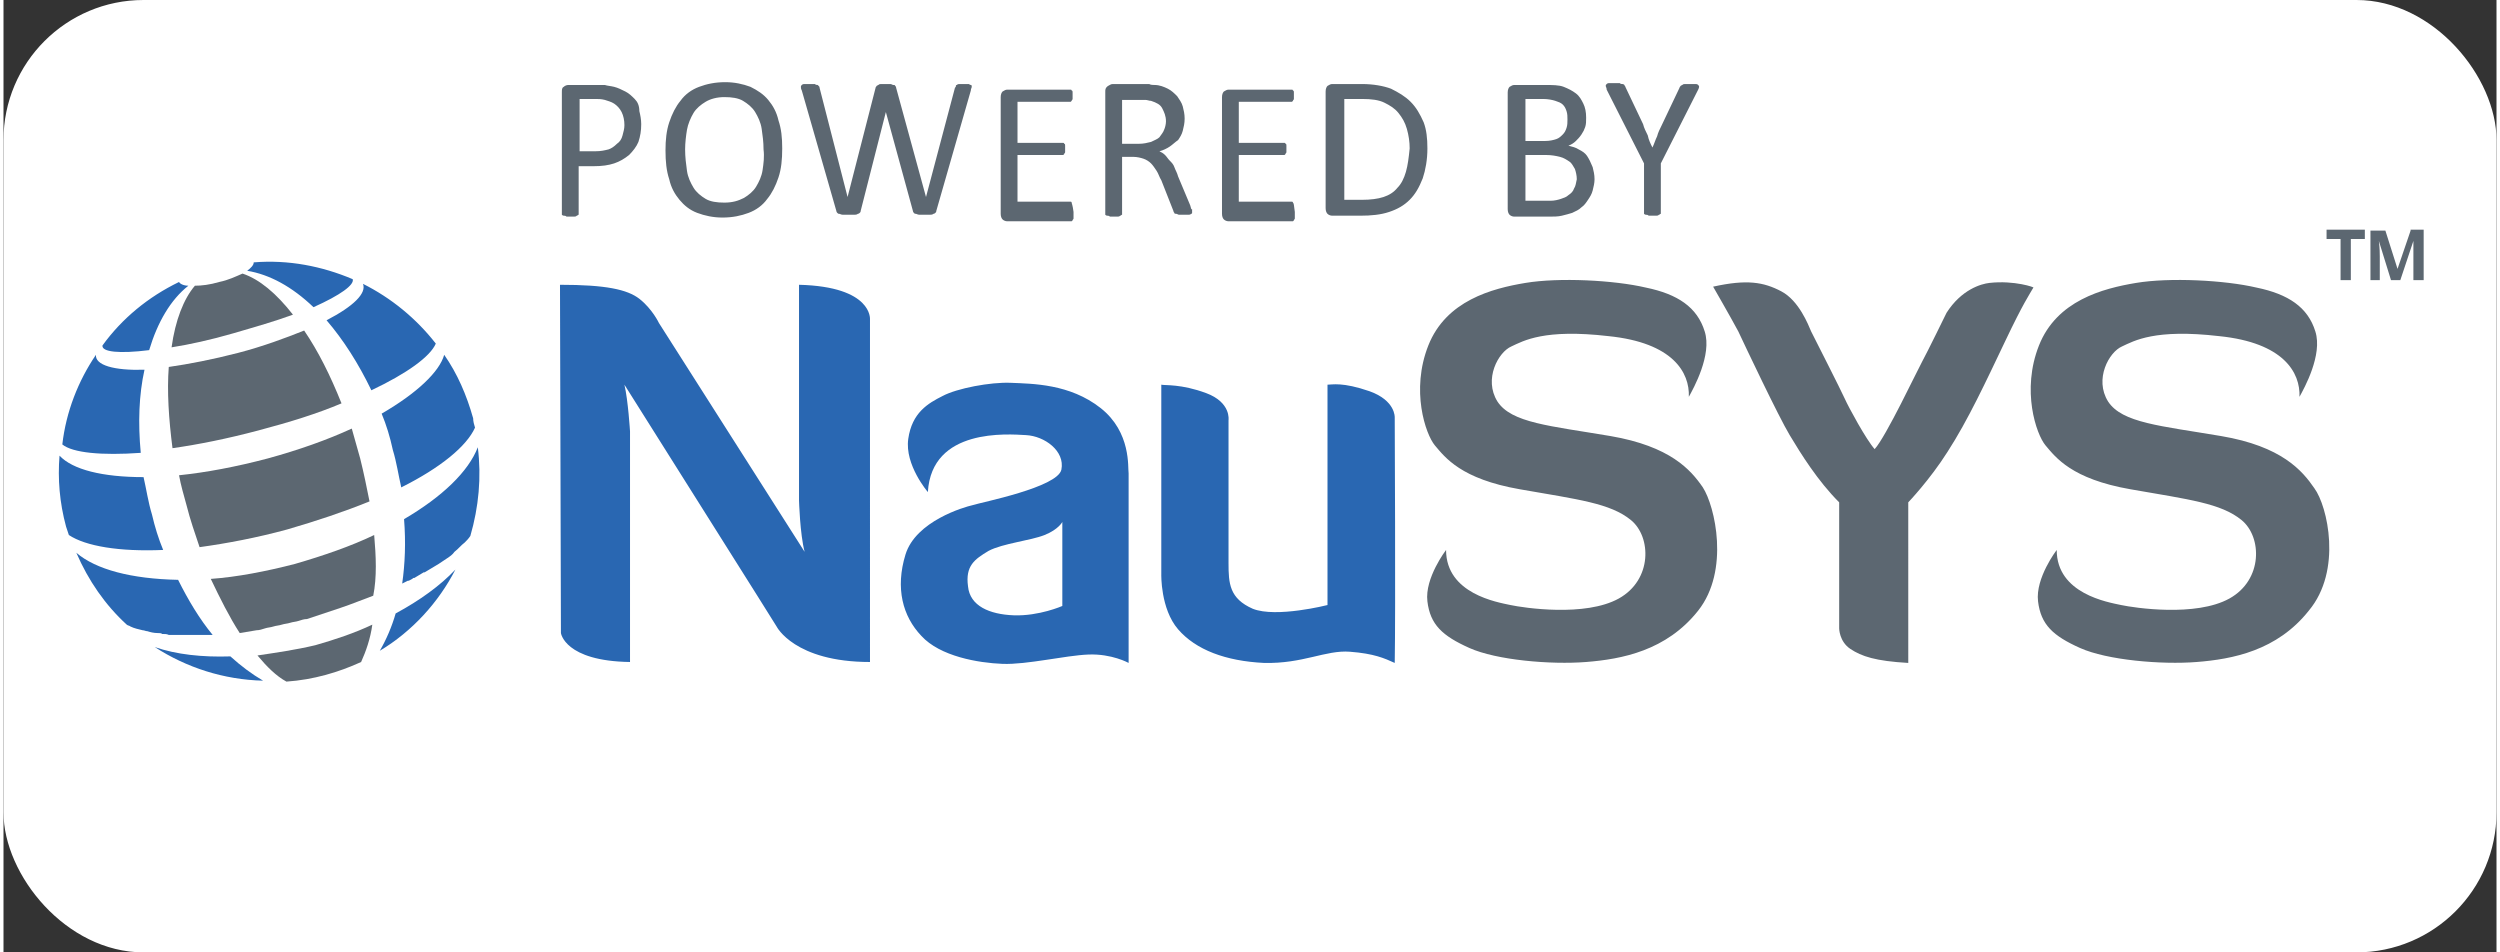 <svg xmlns="http://www.w3.org/2000/svg" id="Group_1_copy_1_" viewBox="0 0 267 102" width="105" height="40">
  <rect x="0" y="0" width="267" height="102" fill="#333333" stroke="none"/>
  <style>
    .st1{fill:#5c6771}.st2{fill:#2967b2}.st3{fill-rule:evenodd;clip-rule:evenodd;fill:#5c6771}
  </style>
  <rect x="0" y="0" rx="15" ry="15" width="267" height="102" fill="#fff" />
  <!-- <path fill="#fff" d="M255 80H12C5.4 80 0 74.6 0 68V12C0 5.4 5.4 0 12 0h243c6.6 0 12 5.4 12 12v56c0 6.6-5.4 12-12 12z"/> -->
  <g id="Logo_1_">
    <path id="GLOBE_WHITE_copy_2" d="M36.2 43.2c-1.2-3-2.5-5.6-4-7.8-2 .8-4.4 1.7-7.1 2.4-2.7.7-5.3 1.2-7.4 1.5-.2 2.6 0 5.6.4 8.7 2.8-.4 5.8-1 9.2-1.9 3.4-.9 6.3-1.8 8.9-2.9zm3 10.5c-.3-1.5-.6-3-1-4.6-.3-1.1-.6-2.1-.9-3.2-2.6 1.2-5.7 2.3-9 3.2-3.4.9-6.6 1.5-9.5 1.8.2 1.1.5 2.1.8 3.2.4 1.6.9 3 1.4 4.5 2.9-.4 6.1-1 9.4-1.9 3.1-.9 6.1-1.9 8.8-3zm-8.2-20c-1.8-2.3-3.6-3.8-5.4-4.4-.7.3-1.5.7-2.5.9-1 .3-1.9.4-2.6.4-1.2 1.4-2.1 3.7-2.5 6.6 1.9-.3 4.2-.8 6.6-1.5 2.4-.7 4.5-1.3 6.4-2zm-3.8 36.5c1 1.2 2 2.2 3.1 2.8 2.9-.2 5.6-1 8-2.1.5-1.1 1-2.5 1.2-4-1.9.9-4 1.6-6.1 2.2-2.1.5-4.2.8-6.2 1.1zm12.5-12.9c-2.5 1.2-5.4 2.2-8.5 3.1-3.1.8-6.2 1.4-9 1.6 1 2.1 2 4.1 3.1 5.8l1.8-.3c.3 0 .6-.1.9-.2.3-.1.6-.1.9-.2.3-.1.6-.1.9-.2.3-.1.6-.1.9-.2.3-.1.6-.1.9-.2.3-.1.6-.2.9-.2l.9-.3.9-.3.9-.3.9-.3c1.2-.4 2.4-.9 3.5-1.3.4-2 .3-4.2.1-6.5z" class="st1"/>
    <path id="GLOBE_WHITE_copy_3" d="M16.5 67.8c.2 0 .4 0 .5.1h.1c.2 0 .4 0 .6.1h4.7c-1.4-1.7-2.6-3.7-3.7-5.9-5-.1-8.8-1.1-10.9-2.9 1.3 3 3.1 5.6 5.4 7.7.1.1.3.1.4.2.4.2.9.3 1.3.4.2 0 .3.1.5.1.3.1.7.2 1.1.2zm.6-8.9c-.5-1.2-.9-2.5-1.2-3.8-.4-1.3-.6-2.7-.9-4-4.4 0-7.6-.8-9-2.3-.2 2.5 0 5 .7 7.6l.3.9c1.8 1.2 5.4 1.8 10.1 1.6zm-2.4-10.4c-.3-3.2-.2-6.2.4-8.9-3.3.1-5.3-.5-5.2-1.6-1.9 2.8-3.2 6.1-3.6 9.6 1.1.9 4.2 1.2 8.4.9zm25.8-4.2c.5 1.2.9 2.5 1.2 3.9.4 1.3.6 2.7.9 4 4.2-2.1 7-4.4 7.9-6.4-.1-.3-.2-.7-.2-1-.7-2.5-1.7-4.8-3.1-6.8-.5 1.8-2.9 4.1-6.7 6.3zm-24.9-6.8c.9-3 2.3-5.4 4.2-6.9-.5 0-.9-.2-1-.4-3.3 1.6-6.1 3.9-8.2 6.8-.1.7 1.8.9 5 .5zm.6 31.8c3.4 2.2 7.4 3.5 11.6 3.6-1.2-.7-2.4-1.6-3.5-2.6-3 .1-5.8-.2-8.1-1zm24.1.4c3.5-2.1 6.3-5.2 8.1-8.7-1.6 1.7-3.8 3.3-6.4 4.7-.4 1.4-1 2.8-1.7 4zm-2.9-39.8c-3.3-1.4-6.9-2.1-10.6-1.8 0 .3-.3.6-.7.9 2.4.4 4.8 1.7 7.1 3.9 2.9-1.3 4.4-2.4 4.2-3zm13.4 18c-1 2.6-3.8 5.3-7.9 7.7.2 2.5.1 4.8-.2 6.9l.6-.3h.1c.2-.1.4-.2.5-.3h.1c.2-.1.3-.2.5-.3.2-.1.3-.2.5-.3h.1c.3-.2.7-.4 1-.6.2-.1.3-.2.5-.3l.9-.6c.3-.2.6-.4.8-.7.4-.3.7-.7 1.1-1 .2-.2.4-.4.6-.7.9-3.1 1.2-6.3.8-9.5zm-4.5-11.1c-2.1-2.7-4.8-4.9-7.8-6.4.4 1-1 2.4-3.9 3.9 1.8 2.1 3.4 4.6 4.8 7.5 3.8-1.8 6.3-3.6 6.9-5z" class="st2"/>
    <path id="TM" d="M248.8 25.6h1.5V30h1.1v-4.4h1.5v-1h-4.1v1zm9-.9l-1.4 4.1-1.3-4.1h-1.6V30h1v-2.5c0-.3 0-.9-.1-1.7l1.3 4.2h1l1.4-4.2V30h1.1v-5.4h-1.4z" class="st3"/>
    <path id="SYS" d="M172.1 46.7c-6.5-1.1-10.6-1.4-12.1-3.7-1.5-2.4.1-5.3 1.5-5.9 1.3-.6 3.5-1.9 10.4-1.1 6.9.7 8.7 3.9 8.6 6.5.5-.9 2.5-4.5 1.7-7-.8-2.6-2.9-4-6.3-4.7-3.4-.8-9.3-1.1-12.9-.5-3.6.6-8.5 1.9-10.4 6.7-1.9 4.8-.3 9.5.7 10.7 1.1 1.3 2.8 3.6 9.1 4.7s9.7 1.5 11.9 3.3c2.2 1.8 2.3 6.4-1.3 8.4-3.6 2-10.2 1-11.6.7s-6.9-1.2-6.9-5.9c0 0-2.3 3-2 5.5.3 2.5 1.6 3.7 4.5 5 2.9 1.3 8.7 1.8 12.5 1.5 3.8-.3 8.6-1.2 12-5.5 3.4-4.3 1.8-11.2.5-13.2-1.3-1.9-3.5-4.4-9.9-5.5zm75.4 5.6c-1.3-1.9-3.5-4.5-10-5.6-6.5-1.1-10.6-1.4-12.1-3.7-1.5-2.4.1-5.3 1.5-5.9 1.3-.6 3.5-1.9 10.4-1.1 6.9.7 8.7 3.9 8.6 6.5.5-.9 2.5-4.5 1.7-7-.8-2.6-2.9-4-6.3-4.7-3.4-.8-9.3-1.1-12.9-.5-3.6.6-8.5 1.9-10.4 6.7-1.9 4.8-.3 9.5.7 10.7 1.1 1.3 2.8 3.6 9.1 4.7s9.7 1.5 11.9 3.3c2.2 1.8 2.3 6.4-1.3 8.4-3.6 2-10.2 1-11.6.7-1.4-.3-6.9-1.2-6.9-5.9 0 0-2.3 3-2 5.5.3 2.5 1.6 3.7 4.5 5 2.9 1.3 8.7 1.8 12.5 1.5 3.8-.3 8.6-1.2 12-5.5 3.6-4.3 2-11.2.6-13.1zm-34.8-22c-.9.1-3 .7-4.6 3.2 0 0-2.1 4.3-2.6 5.2-.5.9-3.9 8.1-5.1 9.4-.9-1-2.8-4.5-3.2-5.4-.4-.9-3.3-6.6-3.6-7.2-.3-.7-1.3-3.3-3.2-4.3-1.9-1-3.7-1.3-7.3-.5 0 0 1.9 3.3 2.7 4.8.7 1.5 4.3 9.1 5.5 11.1 1.2 2 3 4.9 5.3 7.2v13.5s0 1.4 1.2 2.2c1.2.8 2.7 1.3 6.2 1.5V53.8s2.3-2.4 4.2-5.4c2.2-3.4 4.1-7.5 6.2-11.9 1.9-4 2.6-5 3-5.7.2 0-2-.8-4.7-.5z" class="st1"/>
    <path id="Nau" d="M85.2 30.5v23.1s.1 3.6.6 5.5L70.2 34.6s-.7-1.5-2.1-2.6c-1.3-1-3.6-1.5-8.5-1.5l.1 37.3s.4 3 7.4 3.1V46.2s-.2-3.3-.6-5c16.2 25.7 16.3 25.9 16.3 25.9s1.9 3.8 10 3.8V34.2s.3-3.5-7.6-3.7zm32.3 13.2c-3.3-2.6-7.3-2.6-9.6-2.7-2.2-.1-5.8.6-7.3 1.4-1.6.8-3.3 1.8-3.7 4.6-.4 2.8 2.1 5.7 2.1 5.7.4-6.9 8.6-6.2 10.5-6.1 2 .1 4.2 1.7 3.8 3.7-.4 1.9-8.6 3.5-9.5 3.8-.9.2-6.1 1.7-7.2 5.3-1.1 3.6-.3 6.6 1.7 8.7 2 2.2 6.1 2.9 8.7 3 2.6.1 6.7-.9 9.2-1 2.5-.1 4.3.9 4.3.9V50.7c-.1-.6.3-4.4-3-7zm-4.1 21.2s-2.5 1.1-5.2 1c-2.6-.1-4.7-1-4.9-3.1-.3-2.2.7-2.9 2.2-3.8 1.5-.8 4.5-1.1 6-1.7 1.5-.6 1.9-1.4 1.9-1.4v9zM149 44.7s.1-1.8-2.7-2.8c-2.9-1-4-.7-4.5-.7v23.6s-5.5 1.4-8 .4c-2.5-1.1-2.6-2.7-2.6-4.9V45s.3-1.9-2.4-2.9c-2.7-1-4.4-.8-4.8-.9v20.3s-.1 3.7 1.8 5.9c1.9 2.2 5.1 3.4 9.2 3.6 4.2.1 6.6-1.4 9.2-1.2 2.6.2 3.7.7 4.8 1.2.1-5.2 0-26.3 0-26.3z" class="st2"/>
  </g>
  <path id="POWERED_BY" d="M67.6 10.6c-.3-.3-.6-.6-1-.8-.4-.2-.8-.4-1.2-.5-.4-.1-.7-.1-1-.2h-3.9c-.2 0-.4.1-.5.2-.2.1-.2.3-.2.6V23s.1.1.2.1.2 0 .3.1h.8c.1 0 .2 0 .3-.1.1 0 .1-.1.2-.1v-5.2h1.6c.9 0 1.6-.1 2.2-.3.6-.2 1.1-.5 1.6-.9.4-.4.8-.9 1-1.4.2-.6.3-1.2.3-1.9 0-.5-.1-1-.2-1.4 0-.6-.2-1-.5-1.3zm-1.3 3.9c-.1.4-.3.7-.6.9-.3.3-.6.5-.9.6-.4.1-.8.2-1.4.2h-1.7v-5.6h1.7c.3 0 .6 0 1 .1.3.1.7.2 1 .4.3.2.6.5.8.9.2.4.3.9.3 1.4 0 .4-.1.7-.2 1.1zm15.6-3.8c-.5-.6-1.1-1-1.9-1.4-.8-.3-1.7-.5-2.7-.5-1.1 0-2 .2-2.8.5-.8.3-1.5.8-2 1.5-.5.6-.9 1.4-1.2 2.3-.3.9-.4 1.9-.4 3 0 1.2.1 2.2.4 3.1.2.9.6 1.6 1.1 2.2.5.6 1.1 1.1 1.9 1.4.8.3 1.7.5 2.7.5 1.1 0 2-.2 2.8-.5.8-.3 1.5-.8 2-1.5.5-.6.9-1.4 1.2-2.3s.4-1.9.4-3.1-.1-2.1-.4-3c-.2-.9-.6-1.6-1.1-2.2zm-.6 7.5c-.1.7-.4 1.3-.7 1.8-.3.5-.8.9-1.3 1.2-.6.3-1.2.5-2.1.5-.8 0-1.5-.1-2-.4-.5-.3-1-.7-1.3-1.2-.3-.5-.6-1.1-.7-1.8-.1-.7-.2-1.5-.2-2.3 0-.7.1-1.5.2-2.1s.4-1.3.7-1.8.8-.9 1.3-1.2c.5-.3 1.2-.5 2-.5s1.5.1 2 .4c.5.3 1 .7 1.3 1.2.3.5.6 1.1.7 1.8.1.7.2 1.4.2 2.2.1.8 0 1.5-.1 2.2zM103.4 9h-1c-.1 0-.2 0-.3.1-.1 0-.1.1-.1.1 0 .1 0 .1-.1.2l-3.1 11.7-3.2-11.7c0-.1 0-.1-.1-.2 0-.1-.1-.1-.2-.1S95.1 9 95 9h-1c-.1 0-.2 0-.3.1-.1 0-.1.1-.2.1 0 .1-.1.1-.1.2l-3 11.7-3-11.7c0-.1 0-.1-.1-.2l-.1-.1c-.1 0-.2 0-.3-.1h-1.1c-.1 0-.2 0-.3.1-.1.1-.1.1-.1.2s0 .2.1.4l3.7 12.9c0 .1.1.2.1.2.1.1.1.1.2.1s.2.1.4.1h1.2c.1 0 .3 0 .4-.1.1 0 .2-.1.2-.1.1-.1.1-.1.1-.2L94.5 12l2.9 10.6c0 .1.1.2.1.2.1.1.1.1.2.1s.2.1.4.1h1.1c.1 0 .3 0 .4-.1.1 0 .2-.1.2-.1.1-.1.1-.1.1-.2l3.7-12.9c0-.2.1-.3.1-.4 0-.1 0-.2-.1-.2 0 0-.1 0-.2-.1zm11 12.7c0-.1-.1-.1-.1-.1h-5.7v-5h4.9l.1-.1c0-.1.1-.1.1-.2V16v-.4c0-.1 0-.2-.1-.2 0-.1-.1-.1-.1-.1h-4.9v-4.4h5.7l.1-.1c0-.1.1-.1.1-.2v-.3-.4c0-.1 0-.2-.1-.2 0-.1-.1-.1-.1-.1h-6.8c-.2 0-.3.1-.5.2-.1.1-.2.3-.2.6v12.5c0 .3.1.5.2.6.1.1.3.2.5.2h6.9l.1-.1c0-.1.1-.1.1-.2v-.3-.4c-.1-.8-.2-.9-.2-1zm12.7.3l-1.3-3.1c-.1-.4-.3-.7-.4-1-.1-.3-.3-.5-.5-.7-.2-.2-.3-.4-.5-.6-.2-.2-.4-.3-.6-.4.4-.1.8-.3 1.1-.5.3-.2.6-.5.9-.7.2-.3.4-.6.5-1 .1-.4.2-.8.2-1.3s-.1-.9-.2-1.3-.4-.8-.6-1.1c-.3-.3-.6-.6-1-.8-.4-.2-.9-.4-1.4-.4-.2 0-.4 0-.6-.1h-3.9c-.2 0-.3.1-.5.2-.3.2-.3.4-.3.6V23s.1.1.2.1.2 0 .3.1h.8c.1 0 .2 0 .3-.1.1 0 .1-.1.2-.1v-6.2h1.2c.4 0 .8.1 1.1.2.3.1.6.3.8.5.2.2.4.5.6.8.2.3.3.7.5 1l1.3 3.3c0 .1.1.2.1.2 0 .1.1.1.2.1s.2.1.3.1h1c.1 0 .2 0 .3-.1.1 0 .1-.1.1-.1v-.2-.2c-.1.1-.1-.1-.2-.4zm-4.2-6.8c-.4.1-.8.2-1.3.2h-1.8v-4.7h2.5c.2 0 .4.1.6.1.6.2 1 .4 1.2.8.2.4.4.8.4 1.4 0 .3-.1.7-.2.9-.1.3-.3.5-.5.8-.2.2-.5.3-.9.5zm15.2 6.5c0-.1-.1-.1-.1-.1h-5.7v-5h4.9l.1-.1c0-.1.1-.1.1-.2V16v-.4c0-.1 0-.2-.1-.2 0-.1-.1-.1-.1-.1h-4.9v-4.4h5.7l.1-.1c0-.1.1-.1.1-.2v-.3-.4c0-.1 0-.2-.1-.2 0-.1-.1-.1-.1-.1h-6.8c-.2 0-.3.1-.5.2-.1.1-.2.3-.2.6v12.5c0 .3.1.5.2.6.1.1.3.2.5.2h6.9l.1-.1c0-.1.1-.1.1-.2v-.3-.4c-.1-.8-.1-.9-.2-1zm12.6-10.8c-.6-.6-1.3-1-2.1-1.4-.8-.3-1.9-.5-3.1-.5h-3.2c-.2 0-.3.1-.5.2-.1.1-.2.3-.2.6v12.5c0 .3.1.5.2.6.1.1.3.2.5.2h3c1.2 0 2.2-.1 3.1-.4.9-.3 1.6-.7 2.2-1.3.6-.6 1-1.3 1.4-2.3.3-.9.5-2 .5-3.2 0-1.1-.1-2-.4-2.8-.4-.9-.8-1.6-1.4-2.2zm-.5 7.5c-.2.7-.5 1.3-.9 1.7-.4.5-.9.8-1.5 1-.6.2-1.4.3-2.3.3h-1.9V10.6h1.9c1 0 1.8.1 2.4.4.6.3 1.1.6 1.5 1.1.4.5.7 1 .9 1.7.2.7.3 1.4.3 2.1-.1 1-.2 1.8-.4 2.5zm19.4-1.7c-.2-.3-.5-.5-.9-.7-.3-.2-.7-.3-1.1-.4.3-.1.6-.3.8-.5.2-.2.4-.4.6-.7.2-.3.3-.5.4-.8.1-.3.1-.6.1-1 0-.6-.1-1.1-.3-1.5-.2-.4-.4-.8-.8-1.1-.4-.3-.8-.5-1.3-.7-.5-.2-1.2-.2-2.1-.2h-3.2c-.2 0-.3.1-.5.2-.1.1-.2.3-.2.6v12.5c0 .3.1.5.2.6.1.1.3.2.5.2h3.7c.5 0 1 0 1.4-.1.4-.1.8-.2 1.1-.3.4-.2.7-.3 1-.6.3-.2.5-.5.7-.8.2-.3.4-.6.5-1 .1-.4.2-.8.2-1.2 0-.5-.1-.9-.2-1.3-.2-.5-.4-.9-.6-1.2zm-6.6-6.1h1.9c.5 0 1 .1 1.3.2.3.1.6.2.8.4.2.2.3.4.4.7.1.3.1.6.1.9 0 .3 0 .6-.1.9-.1.3-.2.5-.4.7-.2.2-.4.4-.7.5-.3.1-.7.2-1.2.2H163v-4.5zm5.2 9.6c-.1.3-.3.5-.6.7-.2.2-.5.3-.8.4-.3.1-.7.2-1.1.2H163v-4.9h2.2c.6 0 1.1.1 1.5.2.4.1.7.3 1 .5.3.2.4.5.6.8.1.3.2.7.2 1.1-.1.4-.1.7-.3 1zm13.3-11.1c-.1-.1-.2-.1-.3-.1h-1.1c-.1 0-.2 0-.3.1-.1 0-.1.1-.2.1 0 .1-.1.1-.1.2l-1.9 4c-.2.4-.4.8-.5 1.2-.2.4-.3.8-.5 1.2-.2-.4-.4-.8-.5-1.3-.2-.4-.4-.8-.5-1.2l-1.9-4c0-.1-.1-.1-.1-.2 0 0-.1-.1-.2-.1s-.2 0-.3-.1H172c-.1 0-.2 0-.3.1-.1.1-.1.1-.1.2s.1.2.1.4l4 7.9v5.4s.1.1.2.1.2 0 .3.1h.8c.1 0 .2 0 .3-.1.1 0 .1-.1.2-.1v-5.4l4-7.9c.1-.2.1-.3.1-.4 0 .1 0 0-.1-.1z" class="st3"/>
</svg>
